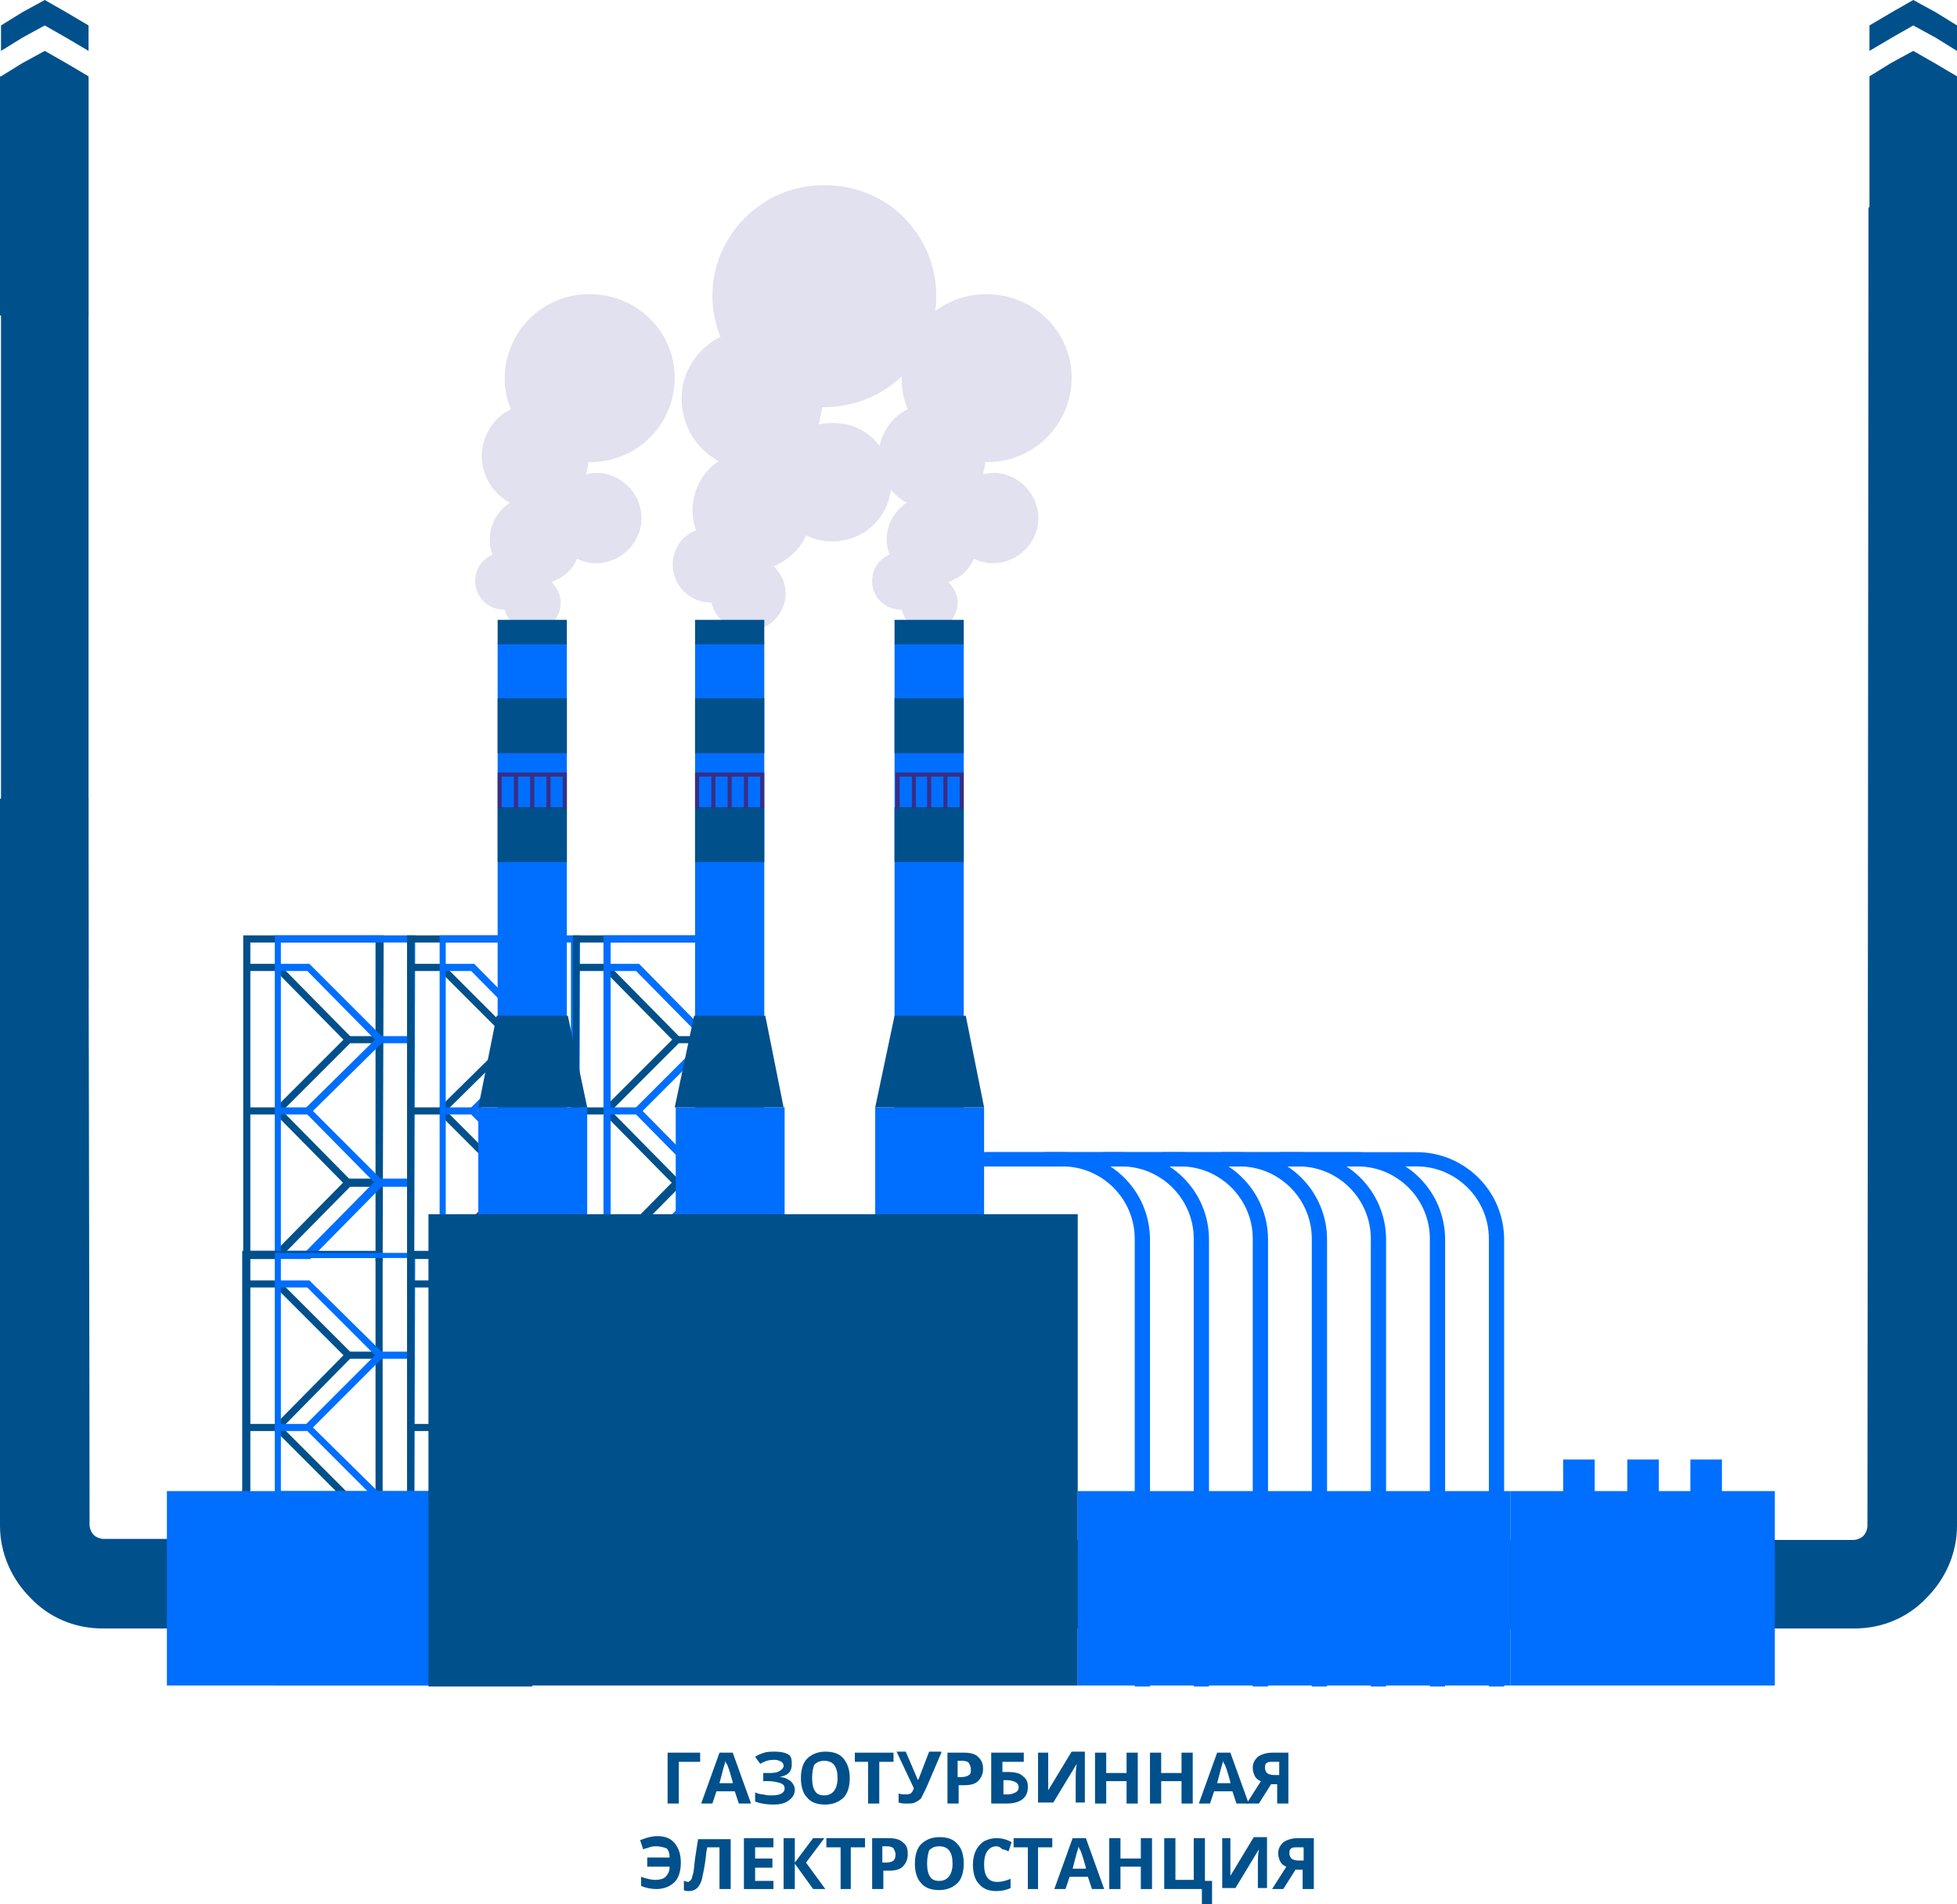 <?xml version="1.0" encoding="utf-8"?>
<!-- Generator: Adobe Illustrator 24.0.0, SVG Export Plug-In . SVG Version: 6.00 Build 0)  -->
<svg version="1.1" id="Layer_1" xmlns="http://www.w3.org/2000/svg" xmlns:xlink="http://www.w3.org/1999/xlink" x="0px" y="0px"
	 viewBox="0 0 192.3 187.1" style="enable-background:new 0 0 192.3 187.1;" xml:space="preserve">
<style type="text/css">
	.st0{fill:#00508C;}
	.st1{fill-rule:evenodd;clip-rule:evenodd;fill:#00508C;}
	.st2{fill:#006EFF;}
	.st3{fill:#006EFF;}
	.st4{fill-rule:evenodd;clip-rule:evenodd;fill:#E1E1EF;}
	.st5{fill-rule:evenodd;clip-rule:evenodd;fill:#006EFF;}
	.st6{fill-rule:evenodd;clip-rule:evenodd;fill:#00508C;}
	.st7{fill:#382E86;}
	.st8{fill-rule:evenodd;clip-rule:evenodd;fill:#006EFF;}
	.st9{fill:#00508C;}
</style>
<g>
	<g>
		<polygon class="st0" points="183.7,5 183.7,2.5 185.9,1.2 188,0 190.2,1.2 192.3,2.5 192.3,5 190.2,3.7 188,2.5 185.9,3.7 		"/>
	</g>
	<g>
		<path class="st0" d="M95.5,160H10.1c-2.8,0-5.3-1.1-7.1-3c-1.8-1.8-3-4.3-3-7.1C0,135.4,0,98,0,83.5v-5l2.2-1.2L4.3,76l2.2,1.2
			l2.2,1.2v5c0,14.5,0.1,51.9,0.1,66.4c0,0.4,0.2,0.8,0.4,1s0.6,0.4,1,0.4h85.4l-2.2,4.8L95.5,160z"/>
	</g>
	<g>
		<path class="st0" d="M96.8,160h85.4c2.8,0,5.3-1.1,7.1-3c1.8-1.8,3-4.3,3-7.1c0-14.5,0-110,0-124.5v-5l-2.2-1.2L188,18l-2.2,1.2
			l-2.2,1.2v5c0,14.5-0.1,109.9-0.1,124.5c0,0.4-0.2,0.8-0.4,1s-0.6,0.4-1,0.4H96.8l2.2,4.8L96.8,160z"/>
	</g>
	<g>
		<polygon class="st1" points="0.1,97.2 4.5,94.8 8.7,97.2 8.7,12.6 8.7,7.7 6.5,6.4 4.4,5.2 2.2,6.4 0.1,7.7 0.1,12.6 		"/>
	</g>
	<g>
		<polygon class="st2" points="37,162.4 36.4,162.1 43.5,147.3 46.7,147.3 46.7,148 43.9,148 		"/>
	</g>
	<g>
		<polygon class="st0" points="34,116.5 27.1,109.5 24.2,109.5 24.2,108.8 27.4,108.8 34.5,116 		"/>
	</g>
	<g>
		<polygon class="st0" points="27.5,109.4 27,108.9 34.1,101.8 37.3,101.8 37.3,102.5 34.4,102.5 		"/>
	</g>
	<g>
		<polygon class="st0" points="34,102.4 27.1,95.4 24.2,95.4 24.2,94.7 27.4,94.7 34.5,101.9 		"/>
	</g>
	<g>
		<path class="st0" d="M37.6,123.9h-0.7v-7.3h-2.5l-7,7.1h-3.5V91.9h13.8L37.6,123.9L37.6,123.9z M24.6,122.9h2.5l7-7.1h2.8V92.6
			H24.6V122.9z"/>
	</g>
	<g>
		<polygon class="st2" points="37.1,116.5 30.2,109.5 27.3,109.5 27.3,108.8 30.4,108.8 37.6,116 		"/>
	</g>
	<g>
		<polygon class="st2" points="30.5,109.4 30,108.9 37.2,101.8 40.4,101.8 40.4,102.5 37.5,102.5 		"/>
	</g>
	<g>
		<polygon class="st2" points="37.1,102.4 30.2,95.4 27.3,95.4 27.3,94.7 30.4,94.7 37.6,101.9 		"/>
	</g>
	<g>
		<path class="st2" d="M40.7,123.9H40v-7.3h-2.5l-7,7.1H27V91.9h13.8L40.7,123.9L40.7,123.9z M27.6,122.9h2.5l7-7.1H40V92.6H27.6
			V122.9z"/>
	</g>
	<g>
		<polygon class="st0" points="34,147.5 27.1,140.6 24.2,140.6 24.2,139.9 27.4,139.9 34.5,147 		"/>
	</g>
	<g>
		<polygon class="st0" points="27.5,140.5 27,140 34.1,132.8 37.3,132.8 37.3,133.5 34.4,133.5 		"/>
	</g>
	<g>
		<polygon class="st0" points="34,133.4 27.1,126.5 24.2,126.5 24.2,125.8 27.4,125.8 34.5,132.9 		"/>
	</g>
	<g>
		<path class="st0" d="M23.8,157.2v-34.3h13.8v32h-0.7v-7.3h-2.5l-7,7L23.8,157.2z M24.6,123.7v32.2L27,154l7.1-7.1h2.8v-23.3H24.6
			V123.7z"/>
	</g>
	<g>
		<polygon class="st2" points="37.1,147.5 30.2,140.6 27.3,140.6 27.3,139.9 30.4,139.9 37.6,147 		"/>
	</g>
	<g>
		<polygon class="st2" points="30.5,140.5 30,140 37.2,132.8 40.4,132.8 40.4,133.5 37.5,133.5 		"/>
	</g>
	<g>
		<polygon class="st2" points="37.1,133.4 30.2,126.5 27.3,126.5 27.3,125.8 30.4,125.8 37.6,132.9 		"/>
	</g>
	<g>
		<path class="st2" d="M40.7,155H40v-7.3h-2.5l-7,7.1H27v-31.7h13.8L40.7,155L40.7,155z M27.6,154h2.5l7-7.1H40v-23.3H27.6V154z"/>
	</g>
	<g>
		<polygon class="st0" points="27.9,158.3 27.1,157.5 24.2,157.5 24.2,156.8 27.4,156.8 28.4,157.8 		"/>
	</g>
	<g>
		<polygon class="st2" points="31,158.3 30.2,157.5 27.3,157.5 27.3,156.8 30.4,156.8 31.5,157.8 		"/>
	</g>
	<g>
		<polygon class="st0" points="50.2,116.5 43.2,109.5 40.4,109.5 40.4,108.8 43.5,108.8 50.7,116 		"/>
	</g>
	<g>
		<polygon class="st0" points="43.6,109.4 43.1,108.9 50.3,101.8 53.4,101.8 53.4,102.5 50.6,102.5 		"/>
	</g>
	<g>
		<polygon class="st0" points="50.2,102.4 43.2,95.4 40.4,95.4 40.4,94.7 43.5,94.7 50.7,101.9 		"/>
	</g>
	<g>
		<path class="st0" d="M53.8,123.9h-0.7v-7.3h-2.5l-7,7.1H40V91.9h13.8V123.9z M40.7,122.9h2.5l7-7.1H53V92.6H40.7V122.9z"/>
	</g>
	<g>
		<polygon class="st2" points="53.2,116.5 46.3,109.5 43.4,109.5 43.4,108.8 46.6,108.8 53.7,116 		"/>
	</g>
	<g>
		<polygon class="st2" points="46.7,109.4 46.2,108.9 53.4,101.8 56.5,101.8 56.5,102.5 53.6,102.5 		"/>
	</g>
	<g>
		<polygon class="st2" points="53.2,102.4 46.3,95.4 43.4,95.4 43.4,94.7 46.6,94.7 53.7,101.9 		"/>
	</g>
	<g>
		<path class="st2" d="M56.9,123.9h-0.7v-7.3h-2.5l-7,7.1h-3.5V91.9H57L56.9,123.9L56.9,123.9z M43.8,122.9h2.5l7-7.1h2.8V92.6H43.8
			V122.9z"/>
	</g>
	<g>
		<polygon class="st0" points="50.2,147.5 43.2,140.6 40.4,140.6 40.4,139.9 43.5,139.9 50.7,147 		"/>
	</g>
	<g>
		<polygon class="st0" points="43.6,140.5 43.1,140 50.3,132.8 53.4,132.8 53.4,133.5 50.6,133.5 		"/>
	</g>
	<g>
		<polygon class="st0" points="50.2,133.4 43.2,126.5 40.4,126.5 40.4,125.8 43.5,125.8 50.7,132.9 		"/>
	</g>
	<g>
		<path class="st0" d="M53.8,155h-0.7v-7.3h-2.5l-7,7.1H40v-31.7h13.8V155z M40.7,154h2.5l7-7.1H53v-23.3H40.7V154z"/>
	</g>
	<g>
		<polygon class="st2" points="53.2,147.5 46.3,140.6 43.4,140.6 43.4,139.9 46.6,139.9 53.7,147 		"/>
	</g>
	<g>
		<polygon class="st2" points="46.7,140.5 46.2,140 53.4,132.8 56.5,132.8 56.5,133.5 53.6,133.5 		"/>
	</g>
	<g>
		<polygon class="st2" points="53.2,133.4 46.3,126.5 43.4,126.5 43.4,125.8 46.6,125.8 53.7,132.9 		"/>
	</g>
	<g>
		<path class="st2" d="M56.9,155h-0.7v-7.3h-2.5l-7,7.1h-3.5v-31.7H57L56.9,155L56.9,155z M43.8,154h2.5l7-7.1h2.8v-23.3H43.8V154z"
			/>
	</g>
	<g>
		<polygon class="st0" points="44.1,158.3 43.2,157.5 40.4,157.5 40.4,156.8 43.5,156.8 44.6,157.8 		"/>
	</g>
	<g>
		<polygon class="st0" points="53.8,158.1 53.1,158.1 53.1,154.7 40.7,154.7 40.7,158.1 40,158.1 40,154 53.8,154 		"/>
	</g>
	<g>
		<polygon class="st2" points="47.2,158.3 46.3,157.5 43.4,157.5 43.4,156.8 46.6,156.8 47.7,157.8 		"/>
	</g>
	<g>
		<polygon class="st2" points="56.9,158.1 56.2,158.1 56.2,154.7 43.8,154.7 43.8,158.1 43.1,158.1 43.1,154 56.9,154 		"/>
	</g>
	<g>
		<polygon class="st0" points="66.3,116.5 59.4,109.5 56.5,109.5 56.5,108.8 59.7,108.8 66.8,116 		"/>
	</g>
	<g>
		<polygon class="st0" points="59.8,109.4 59.3,108.9 66.4,101.8 69.6,101.8 69.6,102.5 66.7,102.5 		"/>
	</g>
	<g>
		<polygon class="st0" points="66.3,102.4 59.4,95.4 56.5,95.4 56.5,94.7 59.7,94.7 66.8,101.9 		"/>
	</g>
	<g>
		<path class="st0" d="M70,123.9h-0.7v-7.3h-2.5l-7,7.1h-3.5V91.9H70V123.9z M56.9,122.9h2.5l7-7.1h2.8V92.6H56.9V122.9z"/>
	</g>
	<g>
		<polygon class="st2" points="69.4,116.5 62.5,109.5 59.6,109.5 59.6,108.8 62.8,108.8 69.9,116 		"/>
	</g>
	<g>
		<polygon class="st2" points="62.9,109.4 62.4,108.9 69.5,101.8 72.7,101.8 72.7,102.5 69.8,102.5 		"/>
	</g>
	<g>
		<polygon class="st2" points="69.4,102.4 62.5,95.4 59.6,95.4 59.6,94.7 62.8,94.7 69.9,101.9 		"/>
	</g>
	<g>
		<path class="st2" d="M73,123.9h-0.7v-7.3h-2.5l-7,7.1h-3.5V91.9H73V123.9z M60,122.9h2.5l7-7.1h2.8V92.6H60V122.9z"/>
	</g>
	<g>
		<polygon class="st0" points="66.3,147.5 59.4,140.6 56.5,140.6 56.5,139.9 59.7,139.9 66.8,147 		"/>
	</g>
	<g>
		<polygon class="st0" points="59.8,140.5 59.3,140 66.4,132.8 69.6,132.8 69.6,133.5 66.7,133.5 		"/>
	</g>
	<g>
		<polygon class="st0" points="66.3,133.4 59.4,126.5 56.5,126.5 56.5,125.8 59.7,125.8 66.8,132.9 		"/>
	</g>
	<g>
		<path class="st0" d="M70,155h-0.7v-7.3h-2.5l-7,7.1h-3.5v-31.7H70V155z M56.9,154h2.5l7-7.1h2.8v-23.3H56.9V154z"/>
	</g>
	<g>
		<polygon class="st2" points="69.4,147.5 62.5,140.6 59.6,140.6 59.6,139.9 62.8,139.9 69.9,147 		"/>
	</g>
	<g>
		<polygon class="st2" points="62.9,140.5 62.4,140 69.5,132.8 72.7,132.8 72.7,133.5 69.8,133.5 		"/>
	</g>
	<g>
		<polygon class="st2" points="69.4,133.4 62.5,126.5 59.6,126.5 59.6,125.8 62.8,125.8 69.9,132.9 		"/>
	</g>
	<g>
		<path class="st2" d="M73,155h-0.7v-7.3h-2.5l-7,7.1h-3.5v-31.7H73V155z M60,154h2.5l7-7.1h2.8v-23.3H60V154z"/>
	</g>
	<g>
		<polygon class="st0" points="60.2,158.3 59.4,157.5 56.5,157.5 56.5,156.8 59.7,156.8 60.7,157.8 		"/>
	</g>
	<g>
		<polygon class="st0" points="70,158.1 69.2,158.1 69.2,154.7 56.9,154.7 56.9,158.1 56.2,158.1 56.2,154 70,154 		"/>
	</g>
	<g>
		<polygon class="st2" points="63.3,158.3 62.5,157.5 59.6,157.5 59.6,156.8 62.8,156.8 63.8,157.8 		"/>
	</g>
	<g>
		<polygon class="st2" points="73,158.1 72.3,158.1 72.3,154.7 60,154.7 60,158.1 59.2,158.1 59.2,154 73,154 		"/>
	</g>
	<g>
		<path class="st3" d="M111.5,165.6v-43.9c0-3.9-3.2-7.1-7.1-7.1H91v-1.4h13.4c4.7,0,8.6,3.8,8.6,8.6v43.9h-1.5V165.6z"/>
	</g>
	<g>
		<path class="st3" d="M117.3,165.6v-43.9c0-3.9-3.2-7.1-7.1-7.1H96.8v-1.4h13.4c4.7,0,8.6,3.8,8.6,8.6v43.9h-1.5V165.6z"/>
	</g>
	<g>
		<path class="st3" d="M123.1,165.6v-43.9c0-3.9-3.2-7.1-7.1-7.1h-13.4v-1.4H116c4.7,0,8.6,3.8,8.6,8.6v43.9h-1.5V165.6z"/>
	</g>
	<g>
		<path class="st3" d="M128.9,165.6v-43.9c0-3.9-3.2-7.1-7.1-7.1h-13.4v-1.4h13.4c4.7,0,8.6,3.8,8.6,8.6v43.9h-1.5V165.6z"/>
	</g>
	<g>
		<path class="st3" d="M140.5,165.6v-43.9c0-3.9-3.2-7.1-7.1-7.1H120v-1.4h13.4c4.7,0,8.6,3.8,8.6,8.6v43.9h-1.5V165.6z"/>
	</g>
	<g>
		<path class="st3" d="M134.7,165.6v-43.9c0-3.9-3.2-7.1-7.1-7.1h-13.4v-1.4h13.4c4.7,0,8.6,3.8,8.6,8.6v43.9h-1.5V165.6z"/>
	</g>
	<g>
		<path class="st3" d="M146.3,165.6v-43.9c0-3.9-3.2-7.1-7.1-7.1h-13.4v-1.4h13.4c4.7,0,8.6,3.8,8.6,8.6v43.9h-1.5V165.6z"/>
	</g>
	<g>
		<path class="st4" d="M66.3,37.1c0,4.6-3.7,8.3-8.3,8.3c-0.1,0-0.1,0-0.2,0c0,0.4-0.1,0.7-0.2,1.1v0.1c0.8-0.2,1.6-0.2,2.4,0.1
			c2.3,0.8,3.6,3.3,2.8,5.6s-3.3,3.6-5.6,2.8C57,55,56.9,55,56.7,54.9c-0.4,0.9-1.1,1.7-2.1,2.1c-0.1,0.1-0.3,0.1-0.4,0.2
			c0.5,0.5,0.9,1.2,0.9,2c0,1.5-1.2,2.8-2.8,2.8c-1.3,0-2.4-0.9-2.7-2.1h-0.1c-1.5,0-2.8-1.2-2.8-2.8c0-1.2,0.7-2.2,1.7-2.6
			c-0.7-1.9,0-4,1.7-5.1c-2.2-1.2-3.3-3.8-2.5-6.2c0.5-1.4,1.4-2.4,2.6-3c-0.4-0.9-0.6-2-0.6-3c0-4.6,3.7-8.3,8.3-8.3
			C62.6,28.9,66.3,32.6,66.3,37.1"/>
	</g>
	<g>
		<rect x="48.9" y="63.2" class="st5" width="6.8" height="63.3"/>
	</g>
	<g>
		<rect x="48.9" y="68.6" class="st6" width="6.8" height="5.4"/>
	</g>
	<g>
		<rect x="48.9" y="79.3" class="st6" width="6.8" height="5.4"/>
	</g>
	<g>
		<path class="st7" d="M53.9,75.9L53.9,75.9L53.9,75.9h1.6h0.2v0.2v3.2c0,0.1-0.1,0.2-0.2,0.2c-0.1,0-0.2-0.1-0.2-0.2v-3h-1.2v3
			c0,0.1-0.1,0.2-0.2,0.2c-0.1,0-0.2-0.1-0.2-0.2v-3h-1.2v3c0,0.1-0.1,0.2-0.2,0.2c-0.1,0-0.2-0.1-0.2-0.2v-3h-1.2v3
			c0,0.1-0.1,0.2-0.2,0.2c-0.1,0-0.2-0.1-0.2-0.2v-3h-1.2v3c0,0.1-0.1,0.2-0.2,0.2c-0.1,0-0.2-0.1-0.2-0.2v-3.2v-0.2h0.2h1.6l0,0
			l0,0h1.6l0,0l0,0H53.9z"/>
	</g>
	<g>
		<rect x="48.9" y="60.9" class="st6" width="6.8" height="2.4"/>
	</g>
	<g>
		<rect x="47" y="108.8" class="st8" width="10.7" height="19.8"/>
	</g>
	<g>
		<polygon class="st6" points="47,108.8 57.7,108.8 55.8,99.8 48.8,99.8 		"/>
	</g>
	<g>
		<path class="st4" d="M92,29.1c0,6-4.9,10.9-11,10.9c-0.1,0-0.2,0-0.2,0c-0.1,0.5-0.2,1-0.3,1.5l-0.1,0.2c1-0.2,2.1-0.2,3.2,0.1
			c3.1,1,4.7,4.3,3.7,7.4c-1,3.1-4.3,4.7-7.4,3.7c-0.2-0.1-0.5-0.2-0.7-0.3c-0.5,1.2-1.5,2.2-2.7,2.8c-0.2,0.1-0.3,0.2-0.5,0.2
			c0.7,0.7,1.2,1.6,1.2,2.7c0,2-1.7,3.7-3.7,3.7c-1.7,0-3.2-1.2-3.6-2.8h-0.1c-2,0-3.7-1.7-3.7-3.7c0-1.5,0.9-2.9,2.3-3.4
			c-0.9-2.5,0-5.3,2.2-6.8c-2.9-1.6-4.3-5-3.3-8.2c0.6-1.8,1.9-3.2,3.5-4c-0.5-1.2-0.8-2.6-0.8-4c0-6,4.9-10.9,10.9-10.9
			C87.1,18.1,92,23,92,29.1"/>
	</g>
	<g>
		<rect x="68.3" y="63.2" class="st5" width="6.8" height="63.3"/>
	</g>
	<g>
		<rect x="68.3" y="68.6" class="st6" width="6.8" height="5.4"/>
	</g>
	<g>
		<rect x="68.3" y="79.3" class="st6" width="6.8" height="5.4"/>
	</g>
	<g>
		<path class="st7" d="M73.3,75.9L73.3,75.9L73.3,75.9h1.6h0.2v0.2v3.2c0,0.1-0.1,0.2-0.2,0.2s-0.2-0.1-0.2-0.2v-3h-1.2v3
			c0,0.1-0.1,0.2-0.2,0.2s-0.2-0.1-0.2-0.2v-3h-1.2v3c0,0.1-0.1,0.2-0.2,0.2s-0.2-0.1-0.2-0.2v-3h-1.2v3c0,0.1-0.1,0.2-0.2,0.2
			s-0.2-0.1-0.2-0.2v-3h-1.2v3c0,0.1-0.1,0.2-0.2,0.2s-0.2-0.1-0.2-0.2v-3.2v-0.2h0.2h1.6l0,0l0,0h1.6l0,0l0,0H73.3z"/>
	</g>
	<g>
		<rect x="68.3" y="60.9" class="st6" width="6.8" height="2.4"/>
	</g>
	<g>
		<rect x="66.4" y="108.8" class="st8" width="10.7" height="19.8"/>
	</g>
	<g>
		<polygon class="st6" points="66.3,108.8 77,108.8 75.2,99.8 68.2,99.8 		"/>
	</g>
	<g>
		<path class="st4" d="M105.3,37.1c0,4.6-3.7,8.3-8.3,8.3c-0.1,0-0.1,0-0.2,0c0,0.4-0.1,0.7-0.2,1.1v0.1c0.8-0.2,1.6-0.2,2.4,0.1
			c2.3,0.8,3.6,3.3,2.8,5.6c-0.8,2.3-3.3,3.6-5.6,2.8C96,55,95.9,55,95.7,54.9c-0.4,0.9-1.1,1.7-2.1,2.1c-0.1,0.1-0.3,0.1-0.4,0.2
			c0.5,0.5,0.9,1.2,0.9,2c0,1.5-1.2,2.8-2.8,2.8c-1.3,0-2.4-0.9-2.7-2.1h-0.1c-1.5,0-2.8-1.2-2.8-2.8c0-1.2,0.7-2.2,1.7-2.6
			c-0.7-1.9,0-4,1.7-5.1c-2.2-1.2-3.3-3.8-2.5-6.2c0.5-1.4,1.4-2.4,2.6-3c-0.4-0.9-0.6-2-0.6-3c0-4.6,3.7-8.3,8.3-8.3
			C101.6,28.9,105.3,32.6,105.3,37.1"/>
	</g>
	<g>
		<rect x="87.9" y="63.2" class="st5" width="6.8" height="63.3"/>
	</g>
	<g>
		<rect x="87.9" y="68.6" class="st6" width="6.8" height="5.4"/>
	</g>
	<g>
		<rect x="87.9" y="79.3" class="st6" width="6.8" height="5.4"/>
	</g>
	<g>
		<path class="st7" d="M92.9,75.9L92.9,75.9L92.9,75.9h1.6h0.2v0.2v3.2c0,0.1-0.1,0.2-0.2,0.2s-0.2-0.1-0.2-0.2v-3h-1.2v3
			c0,0.1-0.1,0.2-0.2,0.2s-0.2-0.1-0.2-0.2v-3h-1.2v3c0,0.1-0.1,0.2-0.2,0.2s-0.2-0.1-0.2-0.2v-3H90v3c0,0.1-0.1,0.2-0.2,0.2
			s-0.2-0.1-0.2-0.2v-3h-1.2v3c0,0.1-0.1,0.2-0.2,0.2S88,79.4,88,79.3v-3.2v-0.2h0.2h1.6l0,0l0,0h1.6l0,0l0,0
			C91.4,75.9,92.9,75.9,92.9,75.9z"/>
	</g>
	<g>
		<rect x="87.9" y="60.9" class="st6" width="6.8" height="2.4"/>
	</g>
	<g>
		<rect x="86" y="108.8" class="st8" width="10.7" height="19.8"/>
	</g>
	<g>
		<polygon class="st6" points="86,108.8 96.7,108.8 94.9,99.8 87.9,99.8 		"/>
	</g>
	<g>
		<polygon class="st1" points="51.6,165.6 105.9,165.6 105.9,119.3 79.4,119.3 51.6,119.3 		"/>
	</g>
	<g>
		<rect x="166.1" y="143.4" class="st8" width="3.1" height="4.3"/>
	</g>
	<g>
		<rect x="159.9" y="143.4" class="st8" width="3.1" height="4.3"/>
	</g>
	<g>
		<rect x="153.6" y="143.4" class="st8" width="3.1" height="4.3"/>
	</g>
	<g>
		<polygon class="st5" points="105.9,165.6 148.4,165.6 148.4,146.5 127.7,146.5 105.9,146.5 		"/>
	</g>
	<g>
		<rect x="27.2" y="146.5" class="st8" width="18.2" height="19.1"/>
	</g>
	<g>
		<rect x="16.4" y="146.5" class="st8" width="25.7" height="19.1"/>
	</g>
	<g>
		<rect x="42.1" y="119.3" class="st6" width="10.2" height="46.4"/>
	</g>
	<g>
		<rect x="46" y="122.6" class="st1" width="2.4" height="2.4"/>
	</g>
	<g>
		<rect x="46" y="126.1" class="st1" width="2.4" height="2.4"/>
	</g>
	<g>
		<rect x="46" y="129.7" class="st1" width="2.4" height="2.4"/>
	</g>
	<g>
		<polygon class="st0" points="8.7,7.5 8.7,9.9 8.7,31 0,31 0,9.9 0,7.5 0,7.5 0.1,7.5 0.1,7.5 2.2,6.2 4.4,5 6.5,6.2 		"/>
	</g>
	<g>
		<polygon class="st0" points="183.7,7.5 183.7,9.9 183.7,31 192.3,31 192.3,9.9 192.3,7.5 192.3,7.5 192.3,7.5 192.3,7.5 
			190.1,6.2 188,5 185.8,6.2 		"/>
	</g>
	<g>
		<polygon class="st1" points="0.1,5 0.1,2.5 2.2,1.2 4.4,0 6.5,1.2 8.7,2.5 8.7,5 6.5,3.7 4.4,2.5 2.2,3.7 		"/>
	</g>
	<g>
		<rect x="148.4" y="146.5" class="st8" width="26" height="19.1"/>
	</g>
</g>
<g>
	<g>
		<path class="st9" d="M68.8,172.2v0.9h-2.1v4.1h-1.1v-5H68.8z"/>
		<path class="st9" d="M72.6,177.2l-0.4-1.2h-1.8l-0.4,1.2h-1.1l1.8-5H72l1.8,5H72.6z M72,175.1c-0.3-1.1-0.5-1.7-0.6-1.8
			s-0.1-0.3-0.1-0.3c-0.1,0.3-0.3,1-0.6,2.2H72z"/>
		<path class="st9" d="M77.8,173.4c0,0.3-0.1,0.6-0.3,0.8c-0.2,0.2-0.5,0.3-0.9,0.4v0c0.5,0,0.8,0.2,1.1,0.4
			c0.2,0.2,0.4,0.5,0.4,0.8c0,0.5-0.2,0.8-0.6,1.1c-0.4,0.3-0.9,0.4-1.5,0.4c-0.7,0-1.3-0.1-1.8-0.3v-0.9c0.2,0.1,0.5,0.2,0.8,0.2
			c0.3,0.1,0.6,0.1,0.8,0.1c0.8,0,1.3-0.2,1.3-0.7c0-0.2-0.1-0.4-0.4-0.5c-0.3-0.1-0.7-0.2-1.2-0.2h-0.5v-0.8h0.4
			c0.5,0,0.9,0,1.2-0.2c0.2-0.1,0.4-0.3,0.4-0.5c0-0.2-0.1-0.3-0.2-0.4c-0.2-0.1-0.4-0.2-0.7-0.2c-0.5,0-0.9,0.1-1.4,0.4l-0.5-0.7
			c0.3-0.2,0.6-0.3,0.9-0.4s0.7-0.1,1.1-0.1c0.5,0,1,0.1,1.3,0.3S77.8,173,77.8,173.4z"/>
		<path class="st9" d="M83.5,174.7c0,0.8-0.2,1.5-0.6,1.9c-0.4,0.4-1,0.7-1.8,0.7s-1.4-0.2-1.8-0.7c-0.4-0.4-0.6-1.1-0.6-1.9
			s0.2-1.5,0.6-1.9c0.4-0.4,1-0.7,1.8-0.7s1.4,0.2,1.8,0.7S83.5,173.9,83.5,174.7z M79.8,174.7c0,0.6,0.1,1,0.3,1.3
			c0.2,0.3,0.5,0.4,0.9,0.4c0.8,0,1.3-0.6,1.3-1.7s-0.4-1.7-1.3-1.7c-0.4,0-0.7,0.1-1,0.4C79.9,173.7,79.8,174.1,79.8,174.7z"/>
		<path class="st9" d="M86.4,177.2h-1.1v-4.1H84v-0.9h3.8v0.9h-1.4V177.2z"/>
		<path class="st9" d="M92.5,172.2l-1.5,3.5c-0.2,0.4-0.4,0.8-0.5,1c-0.2,0.2-0.4,0.3-0.6,0.4c-0.2,0.1-0.5,0.1-0.8,0.1
			c-0.3,0-0.5,0-0.8-0.1v-0.9c0.2,0.1,0.4,0.1,0.7,0.1c0.2,0,0.3,0,0.5-0.1c0.1-0.1,0.2-0.2,0.3-0.5l-1.7-3.6H89l1.2,2.8h0l0.1-0.2
			l1-2.6H92.5z"/>
		<path class="st9" d="M96.6,173.8c0,0.5-0.2,0.9-0.5,1.2c-0.3,0.3-0.8,0.4-1.4,0.4h-0.5v1.8h-1.1v-5h1.6c0.6,0,1.1,0.1,1.4,0.4
			C96.4,172.9,96.6,173.2,96.6,173.8z M94.2,174.6h0.3c0.3,0,0.6-0.1,0.7-0.2c0.2-0.1,0.2-0.3,0.2-0.6c0-0.2-0.1-0.4-0.2-0.6
			c-0.1-0.1-0.3-0.2-0.6-0.2h-0.5V174.6z"/>
		<path class="st9" d="M98.6,174.1H99c0.7,0,1.2,0.1,1.5,0.4c0.4,0.3,0.5,0.6,0.5,1.1c0,1-0.7,1.6-2.1,1.6h-1.5v-5h3.2v0.9h-2.1
			V174.1z M98.6,176.3h0.4c0.4,0,0.6-0.1,0.8-0.2c0.2-0.1,0.3-0.3,0.3-0.5c0-0.2-0.1-0.4-0.3-0.5c-0.2-0.1-0.5-0.2-0.9-0.2h-0.3
			V176.3z"/>
		<path class="st9" d="M102,172.2h1v2.4l0,0.6l0,0.7h0l2.3-3.8h1.3v5h-0.9v-2.4c0-0.3,0-0.8,0.1-1.4h0l-2.3,3.8H102V172.2z"/>
		<path class="st9" d="M111.8,177.2h-1.1V175h-2v2.2h-1.1v-5h1.1v2h2v-2h1.1V177.2z"/>
		<path class="st9" d="M117.2,177.2h-1.1V175h-2v2.2h-1.1v-5h1.1v2h2v-2h1.1V177.2z"/>
		<path class="st9" d="M121.5,177.2l-0.4-1.2h-1.8l-0.4,1.2h-1.1l1.8-5h1.3l1.8,5H121.5z M120.9,175.1c-0.3-1.1-0.5-1.7-0.6-1.8
			s-0.1-0.3-0.1-0.3c-0.1,0.3-0.3,1-0.6,2.2H120.9z"/>
		<path class="st9" d="M124.9,175.3l-1.2,1.9h-1.2l1.4-2.2c-0.3-0.1-0.5-0.3-0.6-0.5s-0.2-0.5-0.2-0.8c0-0.5,0.2-0.8,0.5-1.1
			c0.3-0.2,0.8-0.4,1.4-0.4h1.6v5h-1.1v-1.9H124.9z M125.6,173.1h-0.5c-0.3,0-0.5,0-0.6,0.1c-0.2,0.1-0.2,0.3-0.2,0.5
			c0,0.2,0.1,0.4,0.2,0.5c0.1,0.1,0.4,0.2,0.7,0.2h0.5V173.1z"/>
		<path class="st9" d="M64.5,181.4c-0.2,0-0.4,0-0.7,0.1c-0.2,0.1-0.4,0.1-0.6,0.2l-0.3-0.9c0.5-0.2,1.1-0.4,1.7-0.4
			c0.7,0,1.3,0.2,1.7,0.7s0.6,1.1,0.6,1.9c0,0.8-0.2,1.5-0.6,1.9c-0.4,0.4-1,0.7-1.8,0.7c-0.5,0-1-0.1-1.5-0.3v-0.9
			c0.6,0.2,1,0.3,1.4,0.3c0.4,0,0.8-0.1,1-0.3c0.2-0.2,0.4-0.5,0.4-1h-2.2v-0.9h2.2c0-0.4-0.1-0.7-0.3-0.9
			C65.2,181.5,64.9,181.4,64.5,181.4z"/>
		<path class="st9" d="M71.8,185.6h-1.1v-4.1h-1.2l-0.1,0.5c-0.1,1.2-0.3,2-0.4,2.5c-0.1,0.5-0.3,0.8-0.5,1
			c-0.2,0.2-0.5,0.3-0.8,0.3c-0.2,0-0.4,0-0.5-0.1v-0.9c0.1,0,0.3,0.1,0.4,0.1c0.1,0,0.2-0.1,0.3-0.2c0.1-0.1,0.1-0.3,0.2-0.6
			c0.1-0.3,0.1-0.8,0.2-1.5c0.1-0.7,0.2-1.3,0.3-1.9h3.2V185.6z"/>
		<path class="st9" d="M76,185.6h-2.9v-5H76v0.9h-1.8v1.1h1.7v0.9h-1.7v1.3H76V185.6z"/>
		<path class="st9" d="M81.1,185.6h-1.2l-1.8-2.5v2.5H77v-5h1.1v2.4l1.8-2.4H81l-1.8,2.4L81.1,185.6z"/>
		<path class="st9" d="M83.7,185.6h-1.1v-4.1h-1.4v-0.9H85v0.9h-1.4V185.6z"/>
		<path class="st9" d="M89.2,182.2c0,0.5-0.2,0.9-0.5,1.2c-0.3,0.3-0.8,0.4-1.4,0.4h-0.5v1.8h-1.1v-5h1.6c0.6,0,1.1,0.1,1.4,0.4
			C89.1,181.3,89.2,181.6,89.2,182.2z M86.8,183h0.3c0.3,0,0.6-0.1,0.7-0.2s0.2-0.3,0.2-0.6c0-0.2-0.1-0.4-0.2-0.6
			c-0.1-0.1-0.3-0.2-0.6-0.2h-0.5V183z"/>
		<path class="st9" d="M94.7,183.1c0,0.8-0.2,1.5-0.6,1.9c-0.4,0.4-1,0.7-1.8,0.7c-0.8,0-1.4-0.2-1.8-0.7c-0.4-0.4-0.6-1.1-0.6-1.9
			s0.2-1.5,0.6-1.9c0.4-0.4,1-0.7,1.8-0.7s1.4,0.2,1.8,0.7C94.5,181.6,94.7,182.3,94.7,183.1z M91.1,183.1c0,0.6,0.1,1,0.3,1.3
			c0.2,0.3,0.5,0.4,0.9,0.4c0.8,0,1.3-0.6,1.3-1.7s-0.4-1.7-1.3-1.7c-0.4,0-0.7,0.1-1,0.4C91.2,182.1,91.1,182.5,91.1,183.1z"/>
		<path class="st9" d="M97.9,181.4c-0.4,0-0.7,0.2-0.9,0.5c-0.2,0.3-0.3,0.7-0.3,1.3c0,1.1,0.4,1.7,1.3,1.7c0.4,0,0.8-0.1,1.3-0.3
			v0.9c-0.4,0.2-0.9,0.3-1.4,0.3c-0.7,0-1.3-0.2-1.7-0.7c-0.4-0.4-0.6-1.1-0.6-1.9c0-0.5,0.1-1,0.3-1.4c0.2-0.4,0.5-0.7,0.8-0.9
			c0.4-0.2,0.8-0.3,1.2-0.3c0.5,0,1,0.1,1.5,0.4l-0.3,0.9c-0.2-0.1-0.4-0.2-0.6-0.2C98.2,181.4,98,181.4,97.9,181.4z"/>
		<path class="st9" d="M102.1,185.6h-1.1v-4.1h-1.4v-0.9h3.8v0.9h-1.4V185.6z"/>
		<path class="st9" d="M107.3,185.6l-0.4-1.2h-1.8l-0.4,1.2h-1.1l1.8-5h1.3l1.8,5H107.3z M106.7,183.5c-0.3-1.1-0.5-1.7-0.6-1.8
			s-0.1-0.3-0.1-0.3c-0.1,0.3-0.3,1-0.6,2.2H106.7z"/>
		<path class="st9" d="M113.2,185.6h-1.1v-2.2h-2v2.2h-1.1v-5h1.1v2h2v-2h1.1V185.6z"/>
		<path class="st9" d="M118.4,184.8h0.7v2.3h-1v-1.5h-3.7v-5h1.1v4.1h1.8v-4.1h1.1V184.8z"/>
		<path class="st9" d="M119.9,180.6h1v2.4l0,0.6l0,0.7h0l2.3-3.8h1.3v5h-0.9v-2.4c0-0.3,0-0.8,0.1-1.4h0l-2.3,3.8h-1.3V180.6z"/>
		<path class="st9" d="M127.3,183.7l-1.2,1.9H125l1.4-2.2c-0.3-0.1-0.5-0.3-0.6-0.5s-0.2-0.5-0.2-0.8c0-0.5,0.2-0.8,0.5-1.1
			c0.3-0.2,0.8-0.4,1.4-0.4h1.6v5H128v-1.9H127.3z M128,181.5h-0.5c-0.3,0-0.5,0-0.6,0.1c-0.2,0.1-0.2,0.3-0.2,0.5
			c0,0.2,0.1,0.4,0.2,0.5c0.1,0.1,0.4,0.2,0.7,0.2h0.5V181.5z"/>
	</g>
</g>
</svg>
